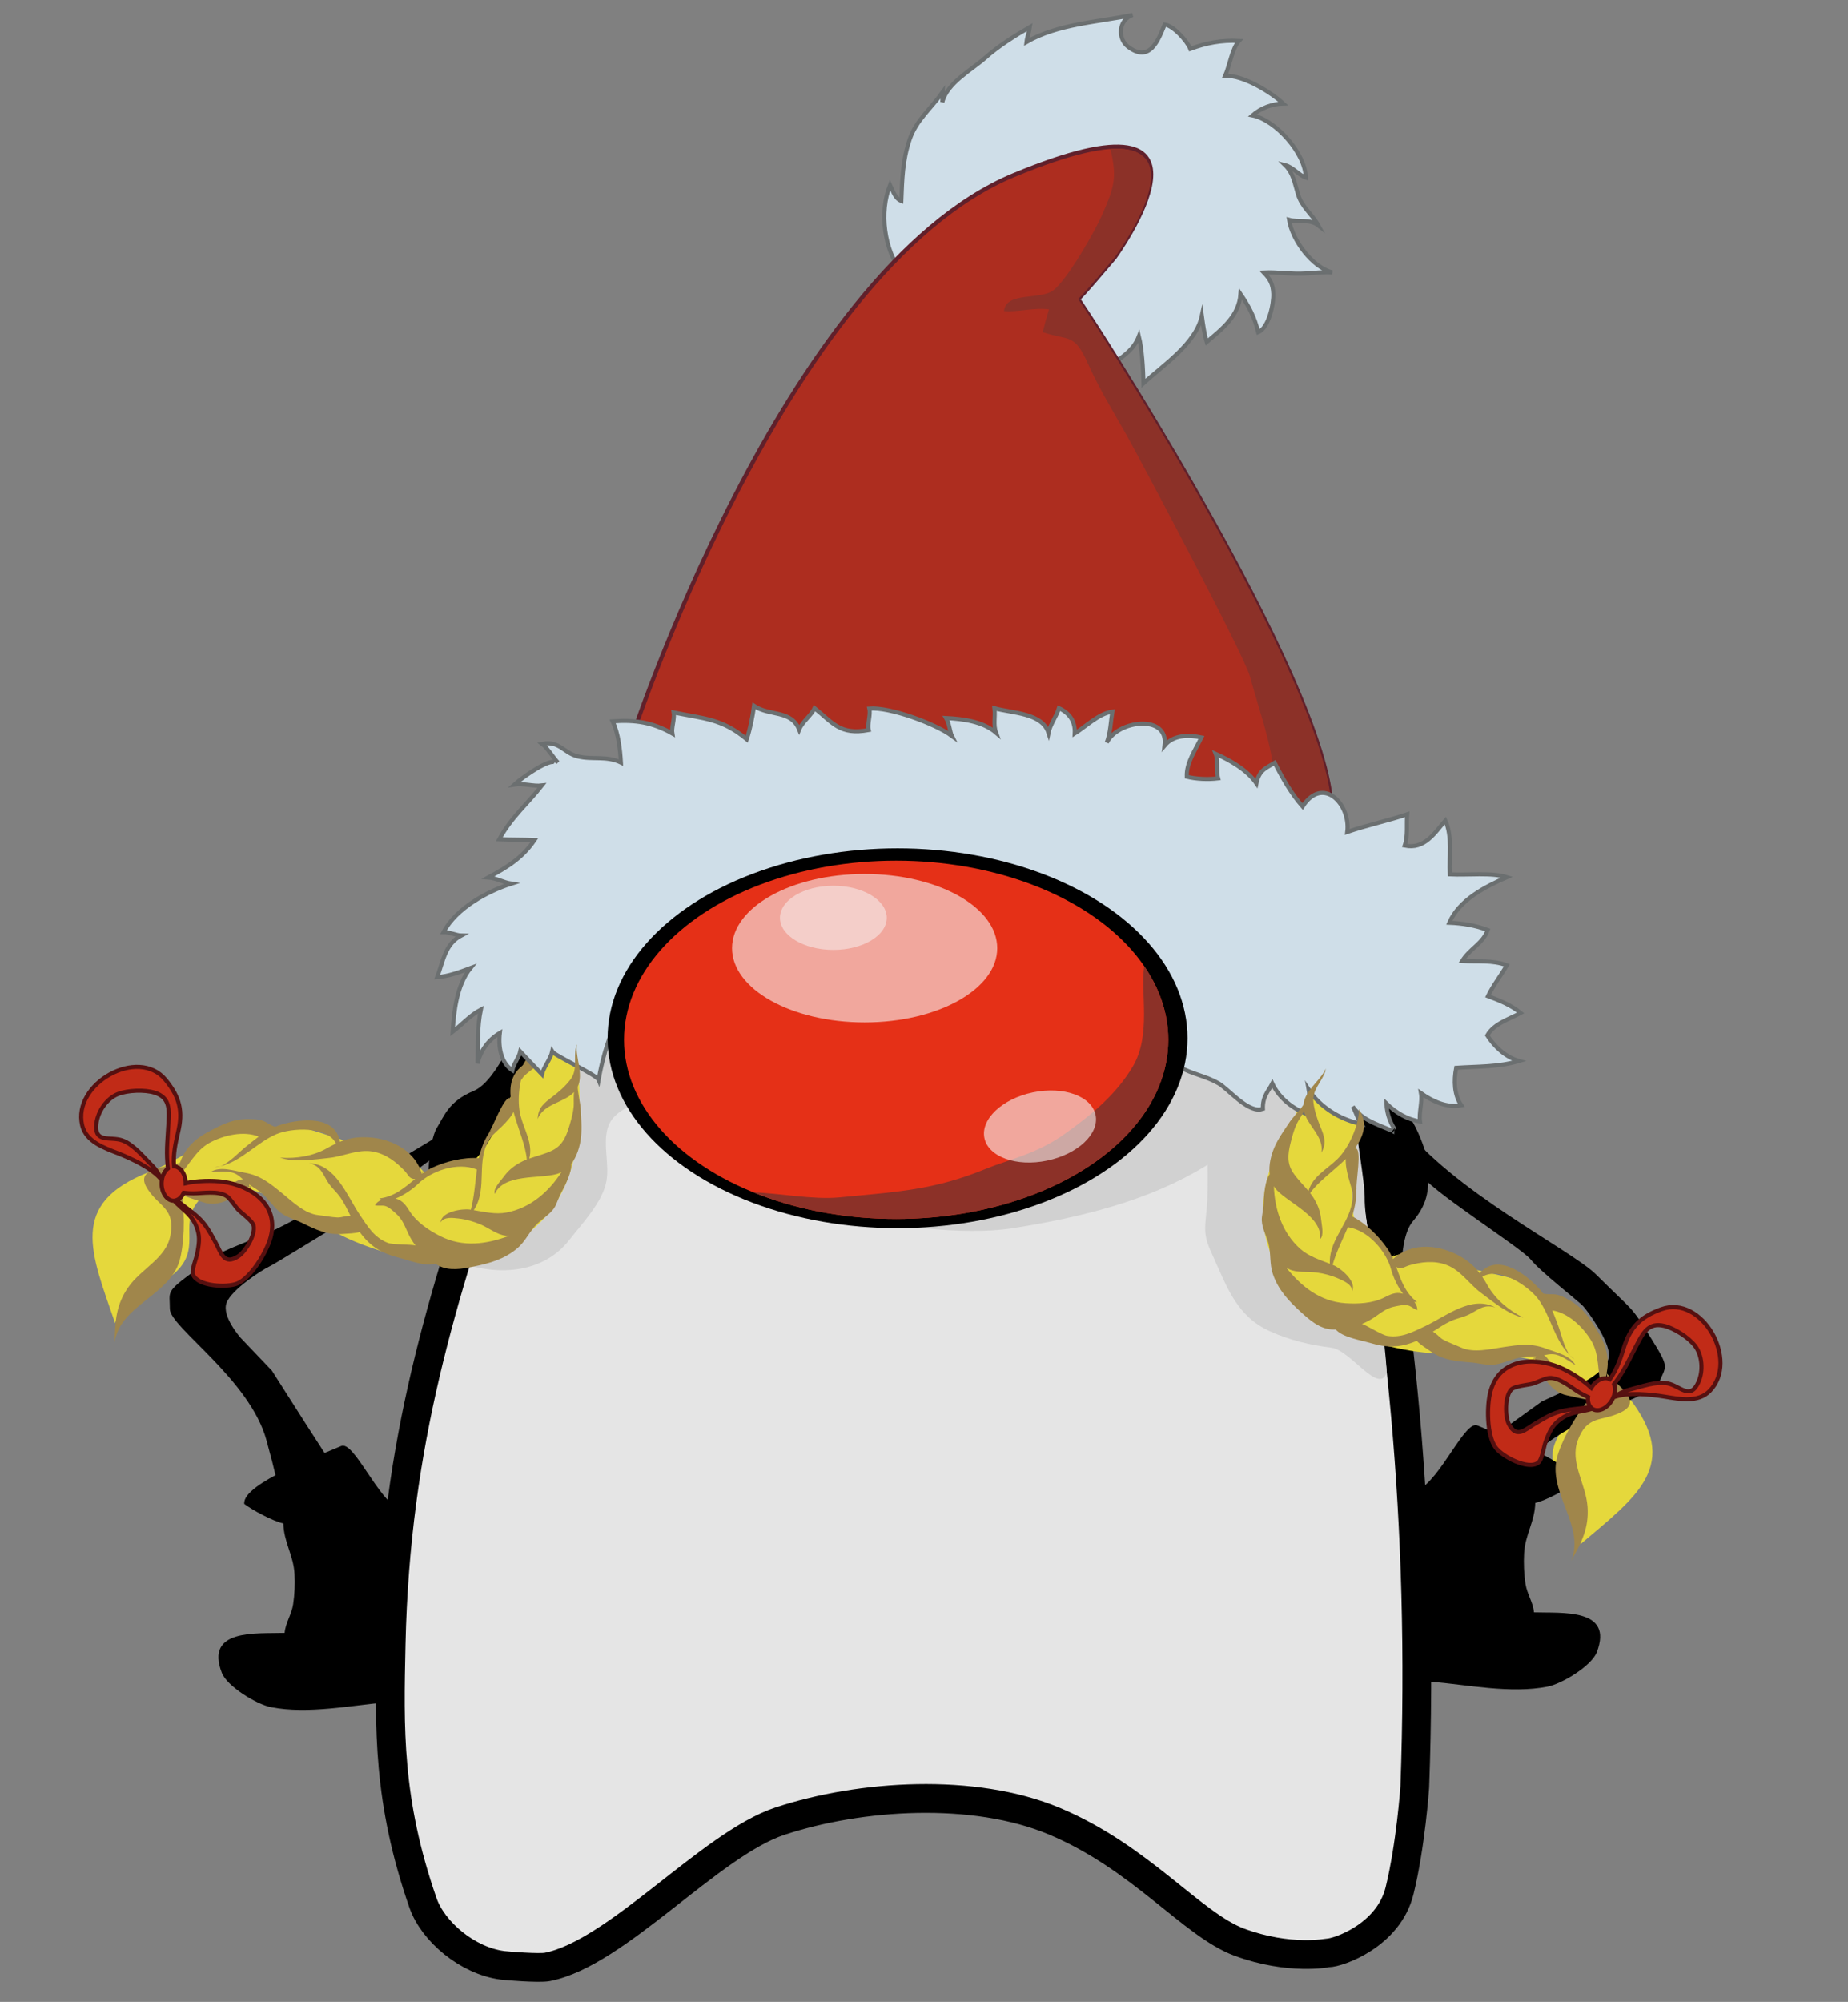 <?xml version="1.0" encoding="utf-8"?>
<!-- Generator: Adobe Illustrator 17.0.0, SVG Export Plug-In . SVG Version: 6.00 Build 0)  -->
<!DOCTYPE svg PUBLIC "-//W3C//DTD SVG 1.1//EN" "http://www.w3.org/Graphics/SVG/1.1/DTD/svg11.dtd">
<svg version="1.1" id="Layer_1" xmlns="http://www.w3.org/2000/svg" xmlns:xlink="http://www.w3.org/1999/xlink" x="0px" y="0px"
	 width="450px" height="487.233px" viewBox="0 0 450 487.233" enable-background="new 0 0 450 487.233" xml:space="preserve">
<rect x="0" y="0" width="450" height="487.233" fill="#808080" stroke="none"/>
<path fill="#CFDEE8" stroke="#6B6F70" stroke-miterlimit="10" d="M237.435,78.237c0.576-0.097,0.929,0.174,1.116-0.506
	c-6.283-3.413-14.203-5.531-18.857-11.306c-4.452-5.525-5.604-14.787-2.966-21.41c0.688,1.422,1.235,3.342,2.747,3.895
	c0.211-5.309,0.29-9.85,2.036-14.985c1.585-4.663,5.198-7.499,7.99-11.434c-0.067,0.788,0.068,1.613-0.048,2.393
	c1.161-4.705,7.13-7.853,10.503-10.855c3.234-2.879,7.241-5.367,10.826-7.448c-0.167,1.203-0.675,2.381-0.82,3.639
	c7.645-4.424,17.368-4.812,25.815-6.573c-3.506,1.273-3.639,5.756-1.12,7.704c5.295,4.096,7.387-1.55,8.942-5.378
	c2.098,0.228,5.492,4.017,6.249,5.917c3.884-1.424,7.569-2.146,11.846-1.93c-1.702,1.89-2.25,6.016-3.353,8.468
	c4.368-0.102,10.961,3.85,14.121,6.772c-2.66,0.072-5.415,1.067-7.482,2.885c5.717,1.162,12.896,9.315,12.976,15.126
	c-1.753-0.598-3.038-2.499-5.016-3.006c2.007,1.955,2.353,4.565,3.115,7.069c0.975,3.205,3.435,4.812,4.967,7.602
	c-2.093-1.661-4.732-0.706-7.136-1.372c0.769,4.943,5.636,11.541,10.515,12.802c-2.132-0.127-4.321,0.109-6.442,0.255
	c-3.482,0.241-6.856-0.395-10.225-0.232c1.552,1.631,2.196,2.778,2.321,5.115c0.125,2.319-1.075,8.392-3.682,9.394
	c-0.846-3.577-2.24-6.247-4.294-9.272c-0.39,5.357-4.43,8.431-8.238,11.673c-0.584-1.944-0.906-4.326-1.185-6.348
	c-1.449,6.76-9.405,11.971-14.21,16.382c-0.116-3.768-0.334-8.182-1.131-11.417c-1.18,3.065-3.328,4.483-5.8,6.347
	c-3.423,2.58-4.906,2.668-9.031,0.774c-4.144-1.903-8.235-3.905-12.726-5.059c-3.662-0.942-9.653-1.055-11.47-5.109"/>
<path fill="#E5E5E5" stroke="#000000" stroke-width="7" stroke-miterlimit="10" d="M294.434,154.289
	c-27.57-61.539-56.649-92.958-56.94-93.269l-0.448-0.478l-0.387,0.53c-75.241,102.997-97.657,160.403-114.169,210.375l-1.246,3.769
	c-13.368,40.417-24.914,75.323-26.004,124.941c-0.451,20.557-0.875,38.137,7.741,62.948c2.441,7.029,10.884,14.136,19.382,15.23
	c1.082,0.139,8.923,0.779,10.929,0.386c16.967-3.326,39.638-29.883,56.671-35.491c19.536-6.432,47.139-8.198,66.737,0
	c21.123,8.836,33.599,25.223,45.09,29.475c12.19,4.51,21.6,2.595,21.625,2.595c2.316,0,14.67-4.114,17.383-15.107
	c2.723-11.035,3.699-25.084,3.71-25.242C349.204,305.841,319.87,211.063,294.434,154.289z"/>
<path fill="#D1D1D1" d="M293.951,280.949c0.173,3.521,0.143,7.12,0.06,10.651c-0.057,2.404-0.478,4.758-0.542,7.156
	c-0.076,2.854,0.925,4.809,2.088,7.399c3.325,7.405,5.752,14.279,13.693,17.864c4.806,2.17,9.779,3.351,14.929,3.989
	c4.662,0.578,11.474,11.423,13.446,6.18c0.315-0.839-2.102-20.645-2.243-22.901c-0.209-3.339-2.084-8.372-2.359-11.58
	c-0.269-3.139-0.737-5.193-0.719-8.348c0.023-3.956-2.107-14.695-2.081-18.663c0.032-4.973,0.774,4.499,1.14-0.651
	c0.293-4.119,8.39,0.808,9.271-3.227c0.583-2.672,1.981-6.458,0.167-8.923c-1.089-1.479-3.142-2.317-4.764-2.992
	c-3.172-1.32-6.445-2.468-9.636-3.756c-3.027-1.221-6.515-2.726-9.836-2.706c-1.685,0.01-4.591-0.02-6.117,0.598
	c-1.525,0.618-2.314,2.286-3.651,3.243c-1.161,0.83-2.183,1.539-3.176,2.524C297.294,263.075,293.505,271.899,293.951,280.949z"/>
<path fill="#D1D1D1" d="M175.289,288.913c0,0,47.16,13.783,71.194,10.038c24.398-3.802,39.576-9.651,51.589-18.103
	c12.098-8.512,19.782-21.316,19.782-24.197C317.854,253.771,179.381,258.379,175.289,288.913z"/>
<path d="M127.089,247.668c0,0-5.707,15.361-11.77,17.861c-6.063,2.501-7.133,6.073-8.916,8.931
	c-0.543,0.871-0.988,2.306-1.322,3.951c-0.763,3.753-0.957,8.6-0.461,10.338c0.713,2.501,3.21,12.503,4.28,13.932
	c1.07,1.429,1.07,1.429,1.07,1.429"/>
<path d="M116.272,271.157c0-0.154,0.007-0.305,0.009-0.459c-17.739,10.811-42.997,25.934-50.918,29.309
	c-12.633,5.383-10.265,3.66-17.979,9.304c-7.235,5.294-6.024,4.888-6.024,9.292s19.443,17.044,23.521,31.911
	c4.596,16.755,1.7,9.235,1.7,9.235l8.277-3.088l4.292-2.85l-4.599-7.126l-8.354-13.104l-7.492-7.851c0,0-4.775-5.279-3.549-8.604
	c1.226-3.325,8.792-8.107,10.325-8.819c1.533-0.713,12.976-7.887,16.348-9.787c3.372-1.9,28.108-19.628,30.867-22.478
	c0.209-0.216,3.734,0.823,4.066,0.552C116.445,274.847,116.272,273.029,116.272,271.157z"/>
<path fill="#D1D1D1" d="M112.758,307.546c8.921,2.992,19.621,2.248,25.854-5.731c3.112-3.983,8.145-9.28,9.052-14.301
	c0.732-4.052-0.765-8.582,0.202-12.573c1.545-6.372,10.219-6.045,13.915-11.58c6.587-9.865-4.215-12.478-11.04-13.925
	c-6.541-1.387-10.304,0.705-13.074,7.296c-2.477,5.893-4.233,11.122-7.778,16.282c-3.512,5.111-6.504,6.985-7.916,13.317
	c-1.122,5.033-6.187,10.156-5.931,15.402c-3.636,0.5-2.42,4.819-0.407,6.292"/>
<path fill="#E5D83C" d="M140.565,255.226c0.761,12.205,1.677,25.287-4.425,36.239c-7.625,13.685-25.468,18.072-38.733,14.388
	c-13.005-3.613-15.931-6.093-24.291-10.686c-7.03-3.862-12.823-7.7-19.245-5.13c-1.268,0.507-2.504-0.38-3.705,0.547
	c-7.4,5.709-1.439,11.516-5.98,17.503c-4.665,6.152-13.092,5.079-16.158,13.95c-5.894-17.134-11.414-29.096,8.181-36.739
	c7.7-3.004,12.508-7.246,17.746-8.909c11.984-3.806,10.206-0.408,12.455-1.533c6.132-3.066,15.52,3.641,27.592,4.982
	c6.453,0.717,9.689,6.684,10.205,6.038c4.141-5.19,7.522-0.421,10.908-3.168c8.076-6.549,13.68-35.784,24.457-32.654
	c0.271,2.805,2.124,4.681,2.762,6.941"/>
<g>
	<g>
		<path d="M80.285,5.128h0.086H80.285z"/>
		<path d="M46.71,6.518"/>
	</g>
</g>
<g>
	<path fill="#A0864B" d="M53.652,283.845c-0.433,0.096-0.871,0.174-1.321,0.212C52.748,284.097,53.194,284.012,53.652,283.845z"/>
	<path fill="#A0864B" d="M61.045,288.652c-0.091,0.059-0.183,0.121-0.274,0.181c0.034,0.182,0.063,0.373,0.083,0.585L61.045,288.652
		z"/>
</g>
<path fill="#A0864B" d="M127.079,262.769c0.172-1.041,3.469-3.048,4.426-4.064c1.291-1.37,2.679-4.65,4.732-4.83
	c2.692-0.236,1.984,2.173,2.672,3.814c1.302,3.107,1.966-0.158,1.986-1.864c0.022-1.871,0.581-4.832-0.859-6.262
	c-1.629-1.618-4.749-0.832-6.467,0.35c-1.922,1.322-2.52,3.391-3.697,5.338c-1.083,1.792-2.465,3.342-3.042,5.282
	c-0.246,0.826-0.492,1.546-0.159,2.236"/>
<path d="M331.282,264.103c-10.062-45.355-23.66-82.118-36.322-109.813c-28.134-61.539-57.808-92.958-58.105-93.269l-0.457-0.478
	l-0.395,0.53c-68.655,92.098-94.209,147.742-110.895,194.214C174.871,246.091,258.447,247.896,331.282,264.103z"/>
<path d="M341.642,318.521c0,0-1.88-16.278,2.39-21.256c4.27-4.978,3.604-8.647,3.897-12.003c0.089-1.023-0.165-2.503-0.613-4.121
	c-1.021-3.691-3.047-8.098-4.277-9.423c-1.77-1.905-8.531-9.688-10.132-10.476c-1.602-0.788-1.602-0.788-1.602-0.788"/>
<path fill="#E5D83C" d="M322.236,260.914c-6.888,10.104-14.358,20.883-14.705,33.415c-0.434,15.66,12.664,28.545,25.951,32.152
	c13.026,3.537,16.808,2.898,26.341,3.22c8.016,0.27,14.957-0.07,19.166,5.419c0.831,1.084,2.347,0.952,2.906,2.363
	c3.446,8.688-4.644,10.636-3.799,18.102c0.868,7.671,8.662,11.053,6.766,20.246c13.818-11.72,24.674-19.184,11.731-35.764
	c-5.086-6.515-7.053-12.618-10.706-16.723c-8.359-9.393-8.566-5.564-9.925-7.679c-3.706-5.767-15.203-4.797-26.266-9.81
	c-5.914-2.679-11.744,0.798-11.857-0.021c-0.909-6.577-6.252-4.204-7.76-8.295c-3.598-9.755,6.516-37.752-4.348-40.565
	c-1.665,2.273-4.217,2.94-5.919,4.557"/>
<path fill="#AD2D1F" stroke="#60202B" stroke-miterlimit="10" d="M153.176,181.475c0,0,37.362-115.432,93.684-138.853
	s24.536,20.075,24.536,20.075s-8.922,10.595-8.922,10.038s61.32,93.126,61.736,124.352
	C324.736,236.537,149.273,181.475,153.176,181.475z"/>
<g>
	<path fill="#A0864B" d="M382.339,329.91c0.323,0.303,0.66,0.595,1.027,0.857C382.987,330.588,382.648,330.287,382.339,329.91z"/>
	<path fill="#A0864B" d="M373.528,330.266c0.048,0.097,0.096,0.198,0.143,0.296c-0.122,0.139-0.245,0.288-0.37,0.461
		L373.528,330.266z"/>
</g>
<path fill="#8C3128" d="M324.21,197.087c-0.416-31.226-61.736-124.91-61.736-124.352c0,0.558,8.922-10.038,8.922-10.038
	s20.679-27.843-1.012-26.422c1.751,7.154,0.789,9.601-2.054,16.109c-1.638,3.751-8.42,15.717-11.857,18.285
	c-3.228,2.413-11.506,0.265-11.999,5.039c3.715,0.295,7.307-0.927,10.957-0.402c-0.52,1.689-1.079,3.699-1.539,5.535
	c6.609,2.183,7.682,0.188,11.046,7.703c2.68,5.987,6.062,11.506,9.298,17.207c2.818,4.965,28.744,53.695,30.127,58.849
	c2.767,10.315,6.739,19.853,6.09,30.947c-0.223,3.806-3.761,10.798-2.599,14.819C318.041,208.671,324.31,204.589,324.21,197.087z"/>
<path fill="#CFDEE8" stroke="#6B6F70" stroke-miterlimit="10" d="M135.084,185.597c-1.112-1.009-7.308,3.113-9.796,5.329
	c2.039-0.335,4.603,0.503,6.666,0.254c-3.389,4.351-7.476,7.73-10.374,13.093c2.842,0.124,5.787,0.068,8.586,0.18
	c-3.035,4.469-6.758,6.643-11.279,9.118c2.021,0.155,3.705,1.209,5.631,1.499c-5.771,1.837-13.46,5.974-16.504,11.79
	c1.355-0.022,3.243,0.826,4.271,0.843c-3.915,2.085-4.374,6.242-5.833,10.124c2.679-0.177,5.554-1.244,8.11-2.201
	c-3.356,4.174-4.018,10.473-4.343,15.491c2.132-1.61,4.255-4.03,6.865-5.391c-0.881,4.243-0.67,8.701-0.795,13.121
	c0.72-3.161,2.646-5.779,5.421-7.426c-0.396,3.373,0.264,7.268,3.047,9.068c0.273-1.485,1.617-3.088,1.937-4.56
	c1.536,1.643,3.653,3.868,5.285,5.555c0.333-1.628,2.091-3.725,2.498-5.555c0.57,1.004,10.774,5.642,11.281,6.885
	c6.773-37.976,42.101-53.25,75.92-50.687c20.906,1.584,36.254,16.213,50.063,30.64c5.216,5.45,9.522,13.617,15.598,16.979
	c3.1,1.715,6.313,2.154,9.392,3.929c2.319,1.337,6.81,6.804,10.184,6.358c0.203-0.057,0.407-0.114,0.61-0.171
	c-0.12-3.001,1.358-4.299,2.287-6.127c1.654,3.51,4.99,6.155,8.697,7.528c-0.2-1.817,0.526-4.219,0.196-5.979
	c2.592,3.962,7.365,7.17,12.733,8.265c-0.89-1.295-1.254-2.918-2.044-4.231c2.449,3.698,7.15,4.597,11,6.573
	c-1.754-2.112-2.67-4.584-2.791-7.298c2.298,2.241,5.128,3.891,8.179,4.349c-0.315-2.103,0.608-4.77,0.239-6.865
	c2.793,1.957,6.273,3.597,9.819,2.946c-1.762-2.545-1.859-5.983-1.251-9.131c5.291-0.36,10.131-0.144,15.29-1.66
	c-3.277-0.924-6.021-3.561-7.717-6.228c1.671-2.936,5.439-3.976,8.113-5.466c-2.301-1.888-5.005-2.995-7.936-4.098
	c1.272-2.644,3.179-5.028,4.578-7.498c-3.506-1.345-7.119-0.813-10.857-1.057c1.806-2.98,5.104-4.278,6.208-7.532
	c-2.976-1.125-6.199-1.643-9.356-1.774c2.412-5.549,8.727-8.765,14.026-11.084c-3.751-1.199-9.465-0.453-13.889-0.689
	c-0.248-4.277,0.699-9.175-1.1-13.093c-2.612,3.025-5.074,7.103-9.892,6.084c0.83-2.405,0.379-5.097,0.603-7.608
	c-4.628,1.553-9.775,2.645-14.599,4.288c0.854-6.81-5.966-13.808-10.875-6.185c-2.774-3.161-4.892-6.887-6.788-10.633
	c-2.028,1.241-3.772,1.654-4.455,4.993c-2.314-3.344-6.561-5.689-9.912-7.18c0.591,1.503,0.108,4.412,0.581,5.969
	c-2.511,0.309-5.488,0.146-7.623-0.406c-0.119-3.476,2.099-6.465,3.565-9.567c-3.24-0.663-6.81-0.61-8.957,1.967
	c0.994-7.763-11.474-6.172-14.095-0.702c0.902-2.329,0.971-5.206,1.359-7.546c-3.345,0.468-6.338,3.558-9.161,5.316
	c0.165-2.851-1.221-4.974-3.85-6.159c-0.59,1.997-2.147,3.988-2.543,5.988c-1.562-4.882-8.823-4.745-13.149-5.966
	c0.264,2.076-0.353,3.943,0.402,5.966c-3.217-2.755-8.039-3.379-12.173-3.587c0.789,1.32,0.917,3.396,1.395,4.347
	c-4.06-2.987-15.134-7.059-20.099-6.652c0.369,1.524-0.531,3.697-0.16,5.229c-7.013,1.29-8.684-1.74-13.174-5.326
	c-0.859,1.854-2.967,3.265-3.748,5.207c-1.938-4.856-7.162-3.189-10.99-5.756c-0.357,2.678-0.917,5.501-1.773,8.115
	c-6.055-5.027-10.343-4.987-17.781-6.516c0.246,1.492-0.598,3.806-0.356,5.111c-4.764-2.673-8.928-3.369-14.521-2.961
	c1.41,3.02,1.811,6.747,2.011,10.031c-3.619-1.71-6.89-0.592-10.524-1.487c-3.439-0.847-4.436-3.889-8.642-3.043
	c1.262,0.958,2.889,3.621,3.842,4.549"/>
<ellipse cx="218.562" cy="252.696" rx="70.607" ry="46.221"/>
<ellipse fill="#E53017" cx="218.219" cy="253.078" rx="66.264" ry="43.603"/>
<path fill="#8C3128" d="M258.987,276.171c-6.712,4.738-13.906,6.236-18.659,8.199c-12.808,5.29-21.75,5.693-36.046,7.068
	c-6.236,0.6-14.81-1.066-20.8-1.228c10.101,4.101,21.997,6.472,34.737,6.472c36.596,0,66.264-19.522,66.264-43.603
	c0-6.391-2.107-12.455-5.861-17.924c-0.982,6.466,1.8,16.747-2.814,24.478C271.906,266.172,266.196,271.083,258.987,276.171z"/>
<ellipse transform="matrix(0.979 -0.203 0.203 0.979 -50.477 57.315)" opacity="0.6" fill="#F9F7F7" cx="253.406" cy="274.057" rx="13.824" ry="8.482"/>
<ellipse opacity="0.6" fill="#F9F7F7" cx="210.546" cy="230.776" rx="32.288" ry="18.064"/>
<ellipse opacity="0.5" fill="#F9F7F7" cx="202.928" cy="223.385" rx="13.001" ry="7.806"/>
<path fill="none" d="M62.062,362.651c0.591-3.903,7.263-6.742,10.489-7.783c2.097-0.677,7.133-1.231,8.274-2.931
	c0.751,3.802,6.958,9.062,9.628,11.941c2.263,2.441,4.502,4.345,6.5,6.989c-0.082-0.187-0.295-0.551-0.347-0.739
	c0.421,7.629-1.61,15.894-2.144,23.38c-0.239,3.357,0,6.815,0,10.183c0,4.076,1.196,8.514,0.886,12.289
	c-8.624,1.778-15.149,6.513-24.305,3.157c-6.518-2.39-12.484-5.026-18.575-8.364c-0.237,0.001-0.234,0.018,0.011,0.053
	c1.069-2.735-11.458-15.716-1.239-15.713c3.662,0.001,7.191,3.513,10.813,3.966c5.63,0.704,4.603-2.446,6.156-7.18
	c1.346-4.101,2.202-6.276,0.1-10.424c-1.196-2.36-1.922-3.787-1.927-6.481c-0.005-2.425,1.897-4.836,1.789-6.866
	c-0.129-2.42-3.799-5.593-6.109-6.095"/>
<path d="M59.483,366.009c-0.532-5.022,19.604-12.265,23.577-14.056c3.094-1.394,8.866,13.026,14.596,15.783
	c-0.159-0.051-0.319-0.046-0.479,0.014c-0.569,8.343-2.006,15.897-2.006,24.209c0,3.946,0.544,7.397,0,11.173
	c-0.568,3.939-0.801,7.242-0.789,11.173c-8.879,0.752-19.361,2.97-28.358,1.213c-3.579-0.699-10.739-5.078-12.01-8.369
	c-4.18-10.821,8.49-9.488,15.3-9.722c0.181-2.391,1.687-4.447,2.071-6.975c0.359-2.365,0.461-4.917,0.335-7.358
	c-0.234-4.542-2.623-7.763-2.722-12.312c-2.45-0.514-7.464-3.188-9.538-4.756"/>
<path d="M339.683,274.488c0.057-0.143-9.365,11.536,1.377-1.181c12.48,16.607,41.485,30.827,47.596,36.894
	c9.745,9.675,8.182,7.198,13.26,15.296c4.763,7.595,3.788,6.77,2.158,10.861s-24.37,8.64-33.659,20.944
	c-10.469,13.865-4.996,7.95-4.996,7.95l-6.547-5.931l-2.933-4.236l6.909-4.918l12.609-9.083l9.865-4.521c0,0,6.39-3.137,6.481-6.68
	c0.091-3.543-5.169-10.784-6.329-12.014c-1.16-1.229-10.305-8.296-12.735-11.309c-2.43-3.013-25.448-17.385-26.956-21.053
	c-0.114-0.278-5.694,0.571-5.903,0.197C340.822,284.198,338.991,276.227,339.683,274.488z"/>
<path d="M383.36,361.009c0.532-5.022-19.604-12.265-23.577-14.056c-3.094-1.394-8.866,13.026-14.596,15.783
	c0.159-0.051,0.319-0.046,0.479,0.014c0.569,8.343,2.006,15.897,2.006,24.209c0,3.946-0.544,7.397,0,11.173
	c0.568,3.939,0.801,7.242,0.789,11.173c8.879,0.752,19.361,2.97,28.358,1.213c3.579-0.699,10.739-5.078,12.01-8.369
	c4.18-10.821-8.49-9.488-15.3-9.722c-0.181-2.391-1.687-4.447-2.071-6.975c-0.359-2.365-0.461-4.917-0.335-7.358
	c0.234-4.542,2.623-7.763,2.722-12.312c2.45-0.514,7.464-3.188,9.538-4.756"/>
<path fill="#A0864B" d="M141.388,269.612c-0.04-0.826-0.772-4.162-0.72-5.119c0.184-0.393,0.34-0.814,0.43-1.302
	c0.546-2.982-1.033-6.47-0.607-8.999l-0.254,0.636c-0.603,2.807,0.505,5.556-1.39,8.007c-1.199,1.551-2.805,2.962-4.345,4.116
	c-2.115,1.585-3.497,2.706-3.557,5.392c1.417-3.761,6.39-3.901,8.854-6.551c-0.173,1.069-0.019,2.641-0.099,3.516
	c-0.11,1.2-0.425,2.533-0.76,3.708c-0.806,2.834-1.589,5.576-4.428,6.973c-1.85,0.911-3.76,1.322-5.633,1.989
	c0.978-3.553-1.208-6.933-2.099-10.352c-0.993-3.81-0.3-9.457,1.631-12.981l-0.041-0.041c-3.655,2.1-4.4,5.249-3.981,8.729
	c-0.006-0.004-0.01-0.008-0.015-0.011c-1.55-0.997-4.232,6.988-5.428,8.433l0.728-0.857c-1.659,2.185-2.525,4.524-3.054,6.963
	c-3.733-0.259-8.174,0.818-11.466,2.38c-0.784,0.372-1.509,0.819-2.205,1.303c0.067-0.37,0.077-0.8,0.06-1.298l-0.151,1.36
	c-0.044,0.031-0.088,0.06-0.132,0.091c-1.869-6.179-8.33-8.984-14.343-8.923c-2.13,0.021-3.893,0.427-5.614,1.126
	c-1.057-6.498-9.499-5.59-14.114-4.25c-0.558,0.162-1.091,0.369-1.614,0.595c-1.113-0.274-2.018-1.136-3.122-1.49
	c-1.135-0.364-2.24-0.375-3.449-0.389c-3.865-0.044-6.427,1.338-9.776,3.118c-2.481,1.319-4.618,3.026-5.989,5.499
	c-0.702,1.267-1.241,3.034-1.92,4.577c-0.12-0.252-0.239-0.504-0.371-0.727l1.356-1.808c-4.072,1.318-11.173,1.307-7.797,6.429
	c2.86,4.339,6.714,4.663,5.535,11.181c-1.027,5.674-7.08,8.057-10.297,12.693c-2.927,4.22-3.207,8.116-3.289,13.35
	c1.265-8.955,13.23-11.326,15.757-19.713c1.129-3.746,1.449-10.685,0.576-16.177c1.773,0.796,3.813,1.341,5.101,1.792
	c4.262,1.493,7.963-1.469,11.412-3.745c-0.039-0.207-0.086-0.394-0.143-0.562c1.215,0.824,2.409,1.422,3.492,2.456
	c1.391,1.328,2.686,3.216,4.197,4.402c1.463,1.149,3.539,1.678,5.182,2.481c3.515,1.719,6.262,3.09,10.348,2.687
	c0.705-0.069,2.678-0.086,3.747-0.454c0.062,0.087,0.117,0.176,0.182,0.262c2.55,3.387,5.3,4.981,9.283,5.978
	c2.264,0.567,6.494,2.282,8.895,1.471c0.274,0.166,0.547,0.333,0.829,0.478c2.66,1.37,5.735,0.804,8.501,0.241
	c3.937-0.802,7.551-1.795,10.707-4.473c2.025-1.719,3.002-4.211,4.851-5.978c1.517-1.45,3.636-2.577,4.533-4.581
	c0.525-1.171,0.839-2.223,1.459-3.307c0.962-1.684,2.449-4.877,2.258-6.614c-0.005-0.006-0.012-0.008-0.017-0.013
	c1.429-1.829,2.159-4.304,2.405-6.509C141.739,274.479,141.5,271.945,141.388,269.612z M94.385,302.49
	c-3.267-1.318-4.807-3.902-6.691-6.691c-3.213-4.756-5.887-12.408-12.421-12.702c2.496,0.59,3.113,2.07,4.326,4.228
	c0.917,1.63,2.278,2.652,3.343,4.202c0.961,1.398,1.673,2.911,2.415,4.419c-1.016-0.1-2.193,0.416-3.191,0.371
	c-1.547-0.07-3.081-0.398-4.637-0.565c-3.352-0.359-6.325-3.301-8.823-5.332c-3.045-2.477-5.296-4.353-9.202-5.02
	c-2.531-0.432-5.762-1.633-8.182-0.186c2.001-0.033,4.407-0.383,6.116,0.512c0.656,0.344,1.192,0.822,1.723,1.311
	c-0.539-0.007-1.185,0.216-1.91,0.616c-1.882,1.038-3.788,1.808-5.982,2.288c-1.643,0.36-3.374,0.32-4.987-0.177
	c-0.793-0.244-1.607-0.685-2.437-1.058c-0.187-0.785-0.404-1.515-0.654-2.181c2.809-2.637,4.314-6.495,7.905-8.415
	c3.439-1.839,8.239-2.945,11.909-1.476c-1.146,0.841-2.247,1.749-3.344,2.63c-1.418,1.138-3.866,3.803-6.009,4.582
	c5.053-1.118,9.019-5.897,13.715-7.834c3.629-1.497,12.258-2.033,14.457,2.302c-0.016,0.008-0.033,0.014-0.049,0.022
	c-0.075-0.068-0.149-0.137-0.228-0.222l0.224,0.224c-0.702,0.331-1.408,0.706-2.14,1.123c-3.374,1.921-7.566,2.587-11.443,2.289
	c3.451,1.215,8.437,0.442,12.032,0.057c3.47-0.372,6.889-2.167,10.52-1.542c3.201,0.55,5.739,2.534,7.813,4.733
	c0.863,0.915,1.11,2.015,2.538,1.952c-2.574,2.074-4.998,4.3-8.719,4.74c0.172,0.142,0.366,0.244,0.569,0.327
	c-0.72,0.289-1.33,0.728-1.633,1.339c0.793,0.216,1.68-0.043,2.469,0.166c0.94,0.249,1.87,1.17,2.579,1.791
	c1.658,1.452,2.17,3.045,3.054,4.933c0.47,1.005,1.073,1.979,1.759,2.903C100.327,302.838,95.663,303.005,94.385,302.49z
	 M107.17,300.846c-2.737-1.387-5.678-3.359-7.349-5.943c-0.889-1.375-1.651-2.676-3.361-3.154c-0.05-0.014-0.112-0.019-0.165-0.031
	c2.155-0.831,4.405-2.502,5.398-3.484c3.363-3.326,9.728-5.456,14.339-3.626l0.102,0.051c-0.433,3.168-0.618,6.46-1.477,9.772
	c-0.082-0.012-0.166-0.027-0.248-0.039c-1.906-0.266-6.976,0.51-7.101,3.113c0.837-1.43,2.98-1.091,4.403-0.932
	c1.791,0.2,3.696,0.749,5.374,1.466c1.916,0.819,4.045,2.526,6.083,2.713c0.245,0.022,0.536,0.029,0.855,0.019
	C118.532,302.819,112.77,303.683,107.17,300.846z M123.291,295.122c-2.634,0.485-5.329-0.152-7.928-0.583
	c3.643-5.504,0.181-12.289,4.198-17.806c0.621-0.853,4.262-3.614,5.494-6.11c1.092,4.05,2.974,8.238,3.225,11.571
	c-0.68,0.267-1.353,0.579-2.015,0.974c-1.468,0.877-2.579,1.83-3.583,3.211c-0.712,0.979-2.69,2.982-2.197,4.188
	c2.237-4.924,10.775-3.625,15.055-4.818c0.422-0.118,0.813-0.28,1.184-0.469C133.644,290.045,129.146,294.044,123.291,295.122z"/>
<path fill="#C12B17" stroke="#561010" stroke-miterlimit="10" d="M54.27,287.625c-2.463-0.348-6.354-0.271-9.065,0.358
	c-0.025-2.237-1.274-4.038-2.831-4.11c-0.232-2.836,0.317-5.519,0.96-8.168c1.247-5.142,0.513-8.587-3.047-12.909
	c-6.674-8.104-22.699,0.984-20.271,11.096c0.952,3.966,5.276,5.452,8.741,6.816c3.118,1.228,8.34,3.583,10.651,6.532
	c-0.036,0.263-0.057,0.534-0.057,0.812c0,2.315,1.312,4.191,2.93,4.191c0.038,0,0.073-0.014,0.111-0.016
	c2.081,2.302,4.525,3.386,5.684,7.011c0.666,2.082,0.314,3.76-0.022,5.73c-0.201,1.177-1.492,4.178-1.042,5.284
	c1.167,2.868,8.278,3.173,10.768,2.137c3.402-1.415,7.192-7.739,8.121-11.253C68.001,293.181,61.157,288.598,54.27,287.625z
	 M36.921,283.558c-2.009-2.012-4.501-5.071-7.138-6c-2.974-1.047-6.847,0.792-6.305-4.067c0.342-3.062,2.585-6.194,5.276-7.231
	c2.371-0.914,6.418-1.073,8.864-0.322c3.876,1.19,3.555,4.198,3.385,7.625c-0.151,3.038-0.514,6.258-0.251,9.344
	c0.029,0.343,0.064,0.89,0.137,1.477c-0.746,0.581-1.304,1.595-1.479,2.821C38.824,285.99,38.153,284.791,36.921,283.558z
	 M58.031,305.769c-3.56,2.309-4.156-0.862-5.589-3.454c-1.763-3.186-2.569-4.781-5.402-7.067c-1.179-0.952-2.696-1.995-4.038-3.149
	c0.725-0.265,1.342-0.907,1.737-1.783c0.777,0.091,1.609,0.135,2.301,0.135c2.411-0.003,6.097-0.704,8.172,0.692
	c0.914,0.615,2.023,2.498,2.89,3.375c0.805,0.815,3.397,2.642,3.65,3.785C62.249,300.545,59.751,304.654,58.031,305.769z"/>
<path fill="#A0864B" d="M391.253,334.251l0.242,2.248c-0.227,0.124-0.459,0.28-0.69,0.435c0.205-1.674,0.644-3.468,0.688-4.916
	c0.085-2.827-0.88-5.386-2.34-7.787c-1.97-3.241-3.467-5.738-6.812-7.674c-1.046-0.606-2.002-1.161-3.164-1.427
	c-1.13-0.26-2.348,0.02-3.445-0.313c-0.334-0.461-0.687-0.912-1.083-1.336c-3.282-3.509-10.077-8.601-14.304-3.555
	c-1.123-1.48-2.431-2.729-4.251-3.836c-5.139-3.123-12.126-4.011-16.888,0.346c-0.021-0.049-0.045-0.097-0.067-0.145l0.565-1.246
	c-0.269,0.419-0.48,0.794-0.612,1.146c-0.351-0.771-0.746-1.526-1.23-2.247c-2.032-3.024-5.3-6.219-8.642-7.903
	c0.791-2.367,1.242-4.82,0.931-7.546l0.185,1.065c-0.29-1.853,1.474-10.195-0.363-10.067c-0.007,0-0.012,0.001-0.019,0.001
	c2.112-3.155,3.109-5.821,1.039-9.493l-0.055,0.037c-0.14,4.016-2.428,9.235-5.228,12.004c-2.513,2.485-6.118,4.279-7.092,7.834
	c-1.27-1.53-2.702-2.857-3.827-4.584c-1.726-2.651-0.999-5.407-0.245-8.255c0.313-1.181,0.723-2.488,1.241-3.575
	c0.378-0.793,1.313-2.065,1.71-3.073c0.765,3.537,4.969,6.197,4.266,10.155c1.32-2.34,0.705-4.009-0.304-6.452
	c-0.735-1.779-1.395-3.812-1.634-5.758c-0.377-3.075,1.979-4.872,2.895-7.593l0.106-0.677c-0.926,2.392-4.065,4.584-5.119,7.427
	c-0.172,0.465-0.253,0.907-0.295,1.339c-0.443,0.849-2.777,3.344-3.233,4.033c-1.288,1.948-2.788,4.005-3.75,6.132
	c-0.914,2.021-1.551,4.522-1.257,6.824c-0.007,0.002-0.014,0-0.021,0.003c-1.051,1.396-1.404,4.901-1.437,6.84
	c-0.021,1.249-0.287,2.313-0.435,3.589c-0.252,2.181,0.993,4.232,1.558,6.253c0.687,2.463,0.254,5.104,1.117,7.617
	c1.345,3.914,3.945,6.613,6.92,9.314c2.09,1.897,4.445,3.954,7.432,4.135c0.316,0.019,0.636,0.015,0.957,0.012
	c1.651,1.924,6.163,2.609,8.399,3.278c3.934,1.177,7.112,1.212,11.034-0.398c0.099-0.041,0.192-0.09,0.29-0.133
	c0.731,0.862,2.419,1.884,2.99,2.304c3.307,2.433,6.369,2.657,10.269,2.975c1.823,0.148,3.877,0.754,5.722,0.514
	c1.905-0.248,3.982-1.21,5.857-1.641c1.459-0.336,2.791-0.24,4.257-0.328c-0.135,0.116-0.271,0.253-0.41,0.411
	c1.802,3.719,3.472,8.156,7.899,9.049c1.337,0.27,3.37,0.843,5.301,1.065c-3.556,4.275-6.825,10.405-7.767,14.202
	c-2.111,8.502,6.965,16.651,3.478,24.996c2.603-4.542,4.352-8.034,3.991-13.157c-0.397-5.629-4.384-10.769-2.369-16.172
	c2.315-6.206,5.794-4.515,10.469-6.785C400.191,341.081,394.081,337.464,391.253,334.251z M310.964,289.722
	c3.07,3.212,11.074,6.456,10.483,11.832c1.04-0.785,0.363-3.517,0.25-4.722c-0.158-1.7-0.627-3.087-1.44-4.591
	c-0.367-0.678-0.786-1.29-1.234-1.866c1.918-2.737,5.676-5.377,8.683-8.301c-0.216,2.775,1.505,7.009,1.603,8.059
	c0.635,6.796-5.806,10.86-5.486,17.453c-2.454-0.957-5.096-1.786-7.113-3.548c-4.483-3.917-6.308-9.653-6.524-15.322
	C310.408,289.066,310.661,289.405,310.964,289.722z M327.645,317.191c-6.264-0.421-10.776-4.107-14.45-8.673
	c0.27,0.171,0.523,0.314,0.745,0.42c1.847,0.881,4.55,0.5,6.615,0.775c1.81,0.241,3.728,0.742,5.369,1.485
	c1.305,0.591,3.32,1.394,3.31,3.05c1.221-2.301-2.74-5.558-4.515-6.303c-0.076-0.032-0.156-0.062-0.233-0.093
	c0.953-3.286,2.476-6.211,3.721-9.156l0.113,0.008c4.898,0.782,9.283,5.864,10.475,10.441c0.352,1.351,1.432,3.938,2.861,5.753
	c-0.052-0.017-0.107-0.044-0.158-0.057c-1.715-0.462-3.034,0.267-4.501,0.995C334.242,317.203,330.707,317.397,327.645,317.191z
	 M385.654,338.763c-1.641-0.397-3.149-1.247-4.378-2.396c-1.641-1.534-2.886-3.169-3.974-5.022c-0.419-0.714-0.86-1.235-1.327-1.505
	c0.706-0.15,1.412-0.286,2.151-0.247c1.927,0.103,3.816,1.633,5.519,2.683c-1.341-2.48-4.733-3.098-7.129-4.019
	c-3.698-1.422-6.592-0.958-10.475-0.384c-3.185,0.471-7.244,1.482-10.309,0.078c-1.422-0.652-2.909-1.153-4.275-1.883
	c-0.882-0.471-1.629-1.516-2.554-1.949c1.409-0.918,2.793-1.854,4.333-2.566c1.707-0.788,3.399-0.972,5.02-1.905
	c2.145-1.235,3.431-2.193,5.878-1.425c-5.768-3.084-11.975,2.128-17.166,4.576c-3.045,1.436-5.689,2.871-9.17,2.335
	c-1.362-0.209-5.286-2.735-6.166-2.9c1.062-0.443,2.078-0.974,2.995-1.597c1.724-1.172,2.978-2.28,5.145-2.681
	c0.926-0.171,2.196-0.488,3.132-0.222c0.785,0.223,1.415,0.9,2.207,1.119c0.052-0.68-0.249-1.369-0.72-1.985
	c0.217,0.033,0.435,0.044,0.656,0.01c-2.975-2.279-3.921-5.431-5.075-8.529c1.196,0.784,1.969-0.035,3.179-0.381
	c2.906-0.831,6.101-1.24,9.134-0.078c3.441,1.318,5.463,4.607,8.257,6.699c2.894,2.167,6.785,5.379,10.373,6.096
	c-3.485-1.724-6.749-4.438-8.669-7.813c-0.416-0.732-0.831-1.415-1.266-2.058l0.307-0.078c-0.111,0.032-0.21,0.054-0.31,0.074
	c-0.01-0.015-0.021-0.029-0.031-0.044c4.105-2.604,11.25,2.265,13.605,5.405c3.048,4.064,4.017,10.198,7.79,13.74
	c-1.444-1.764-2.188-5.306-2.825-7.009c-0.494-1.318-0.976-2.66-1.532-3.969c3.906,0.611,7.467,4.014,9.485,7.352
	c2.107,3.485,1.43,7.571,2.498,11.272c-0.555,0.446-1.115,0.962-1.676,1.542C387.385,338.994,386.46,338.958,385.654,338.763z"/>
<path fill="#C12B17" stroke="#561010" stroke-miterlimit="10" d="M362.979,338.52c-0.996,3.495-0.967,10.868,1.234,13.822
	c1.611,2.162,7.881,5.532,10.349,3.662c0.952-0.721,1.375-3.96,1.803-5.075c0.717-1.865,1.272-3.488,2.908-4.938
	c2.848-2.524,5.503-2.207,8.468-3.124c0.031,0.021,0.054,0.051,0.087,0.07c1.391,0.827,3.477-0.117,4.66-2.107
	c0.142-0.239,0.262-0.483,0.365-0.727c3.493-1.355,9.185-0.712,12.493-0.175c3.676,0.597,8.152,1.528,10.996-1.395
	c7.252-7.453-1.884-23.452-11.76-19.893c-5.268,1.898-7.659,4.485-9.213,9.542c-0.801,2.606-1.7,5.193-3.347,7.513
	c-1.376-0.734-3.369,0.177-4.533,2.087c-2.01-1.925-5.316-3.979-7.61-4.938C373.459,330.162,365.234,330.607,362.979,338.52z
	 M392.868,340.073c0.475-1.144,0.514-2.301,0.169-3.181c0.363-0.467,0.672-0.92,0.873-1.2c1.802-2.518,3.134-5.473,4.556-8.161
	c1.604-3.033,2.865-5.783,6.804-4.826c2.486,0.604,5.884,2.808,7.456,4.804c1.784,2.267,2.113,6.105,0.843,8.912
	c-2.016,4.454-4.406,0.895-7.497,0.276c-2.742-0.549-6.446,0.808-9.201,1.512C395.181,338.64,393.992,339.328,392.868,340.073z
	 M367.991,338.202c0.802-0.854,3.963-1.1,5.071-1.39c1.193-0.311,3.108-1.363,4.209-1.425c2.496-0.14,5.308,2.345,7.379,3.579
	c0.595,0.354,1.333,0.741,2.047,1.06c-0.108,0.955,0.095,1.822,0.583,2.42c-1.744,0.307-3.581,0.428-5.08,0.645
	c-3.603,0.519-5.111,1.478-8.254,3.317c-2.556,1.496-4.687,3.917-6.569,0.114C366.467,344.684,366.418,339.877,367.991,338.202z"/>
</svg>

